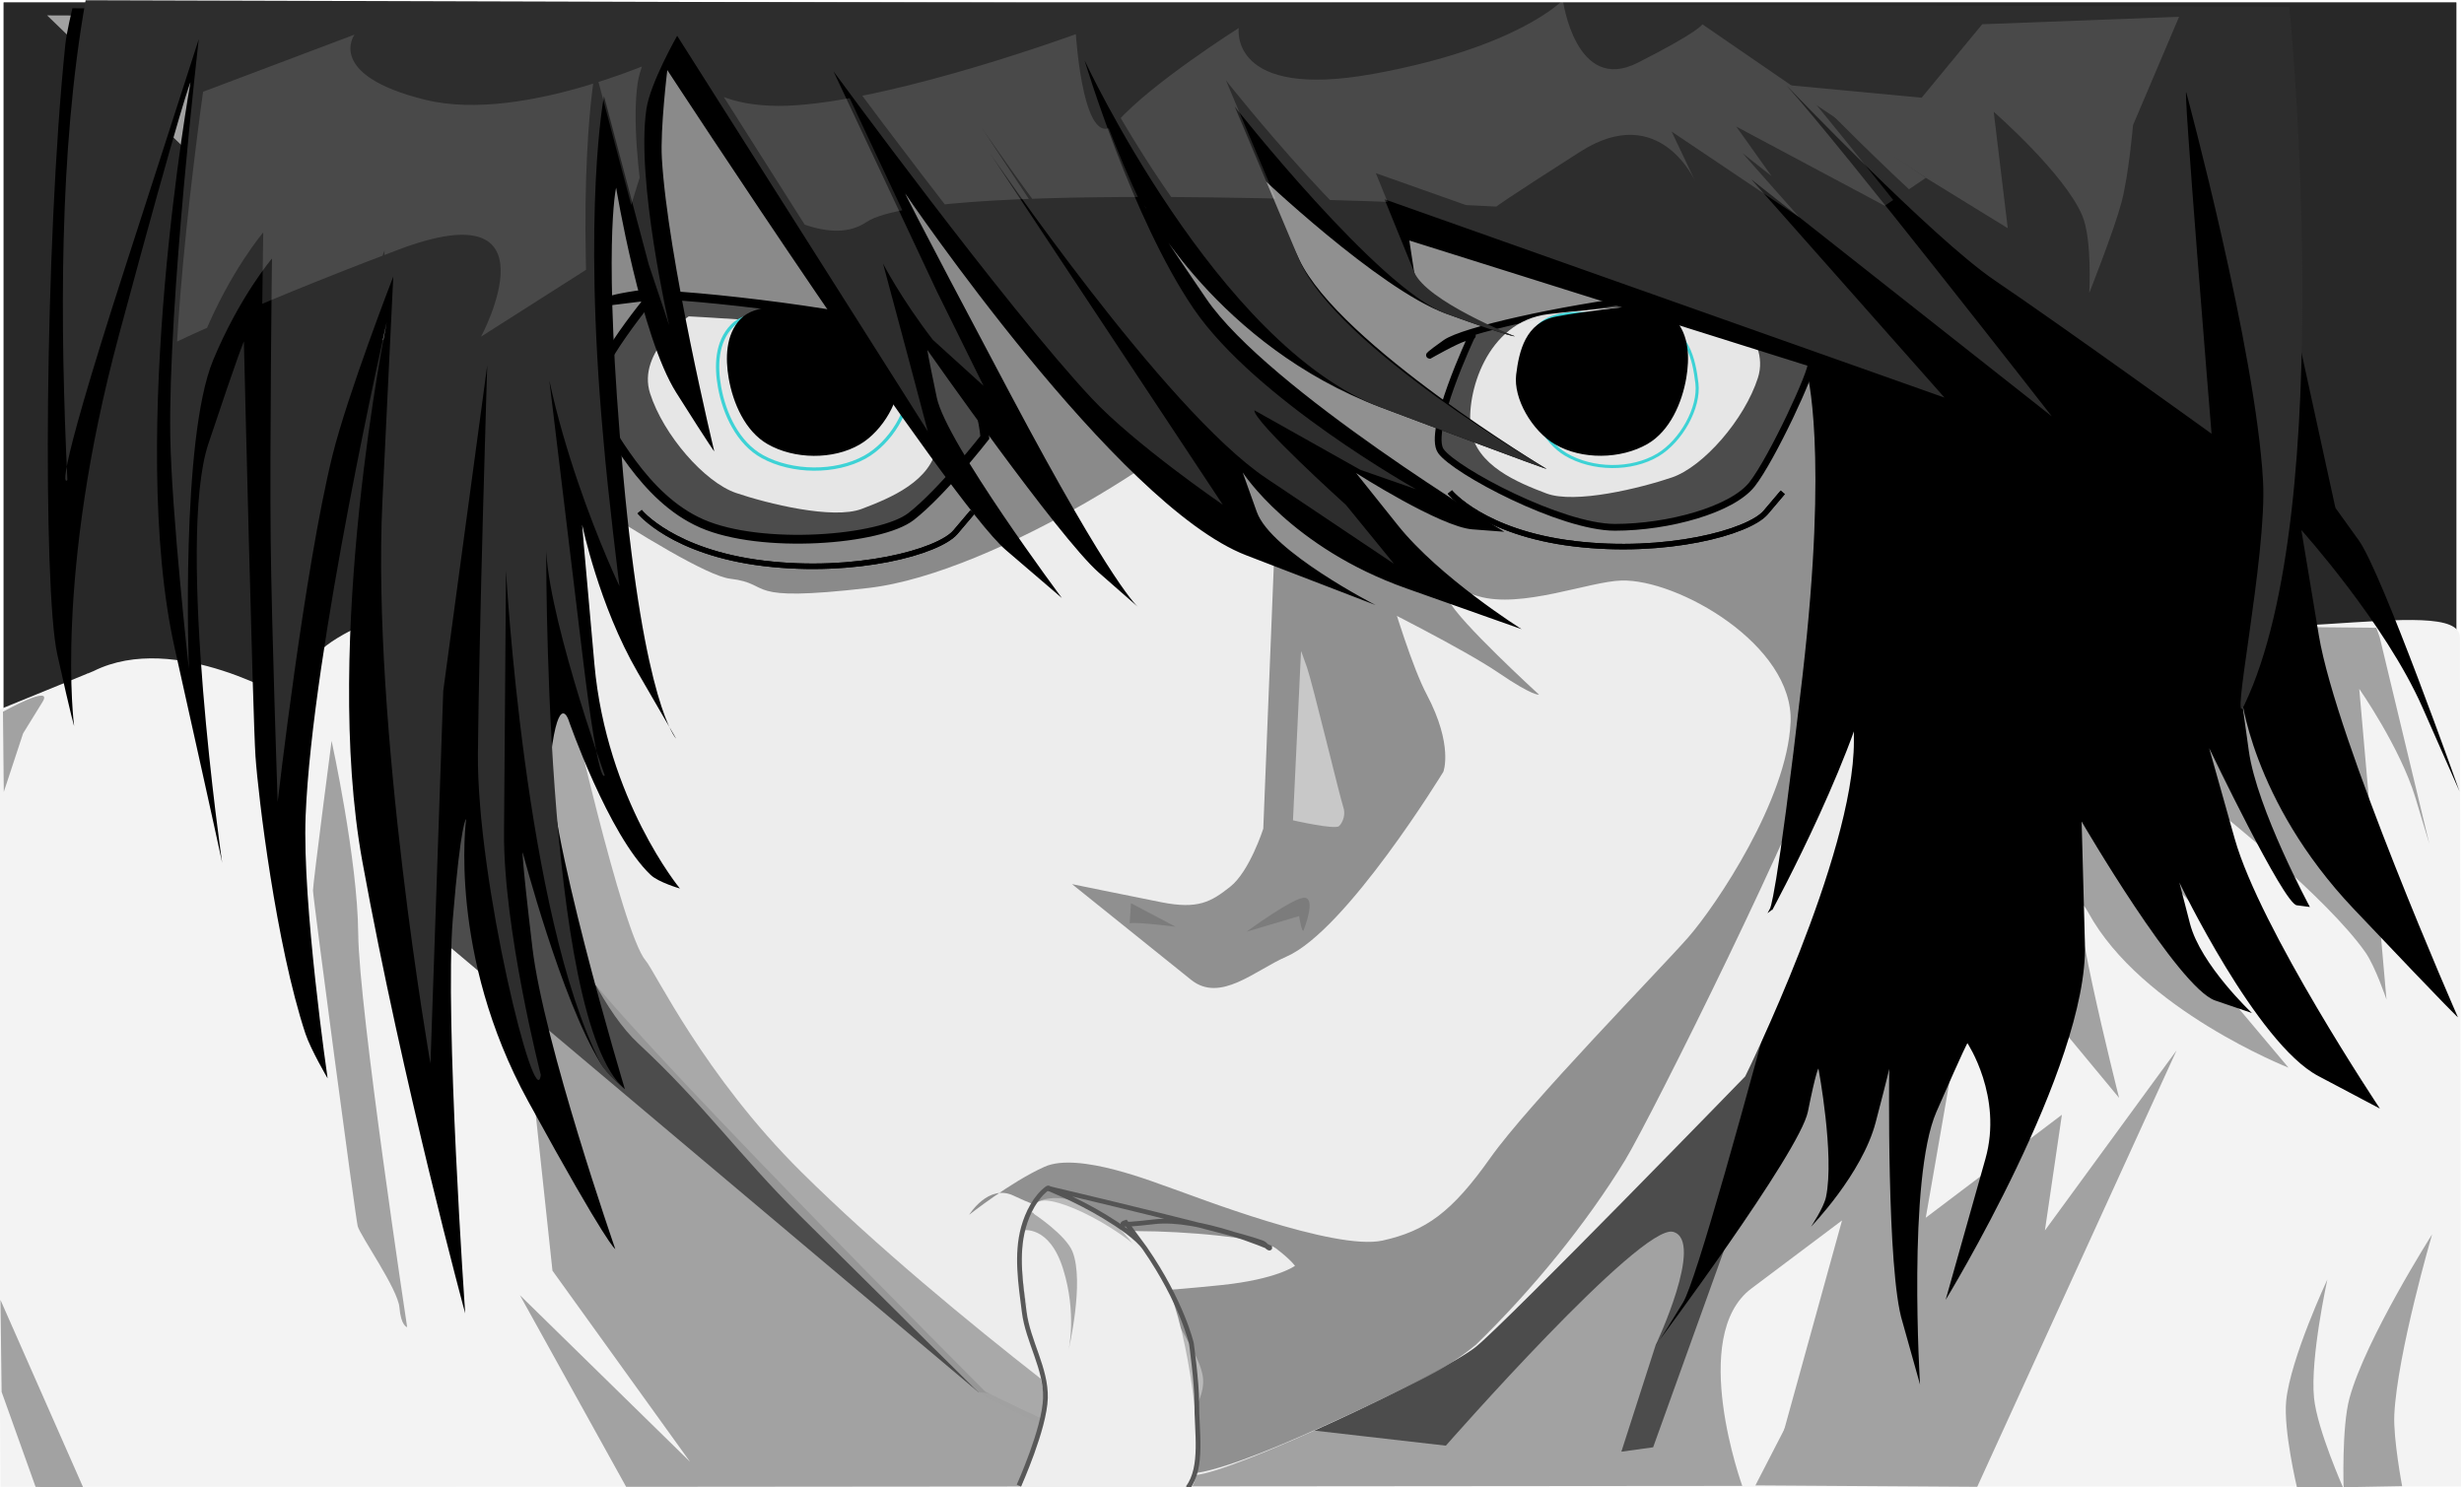 <?xml version="1.0" encoding="UTF-8" standalone="no"?>
<svg
   xmlns:dc="http://purl.org/dc/elements/1.1/"
   xmlns:cc="http://creativecommons.org/ns#"
   xmlns:rdf="http://www.w3.org/1999/02/22-rdf-syntax-ns#"
   xmlns:svg="http://www.w3.org/2000/svg"
   xmlns="http://www.w3.org/2000/svg"
   xmlns:sodipodi="http://sodipodi.sourceforge.net/DTD/sodipodi-0.dtd"
   xmlns:inkscape="http://www.inkscape.org/namespaces/inkscape"
   inkscape:export-ydpi="300"
   inkscape:export-xdpi="300"
   inkscape:export-filename="/home/omkarpathak/Documents/GIT/illustrations/pngs/L.png"
   width="299.192mm"
   height="180.625mm"
   viewBox="0 0 299.192 180.625"
   version="1.1"
   id="svg8"
   inkscape:version="1.0 (6e3e5246a0, 2020-05-07)"
   sodipodi:docname="L.svg">
  <defs
     id="defs2">
    <filter
       height="1.05"
       y="-0.025"
       width="1.076"
       x="-0.038"
       id="filter864"
       style="color-interpolation-filters:sRGB"
       inkscape:collect="always">
      <feGaussianBlur
         id="feGaussianBlur866"
         stdDeviation="0.331"
         inkscape:collect="always" />
    </filter>
    <filter
       height="1.073"
       y="-0.037"
       width="1.112"
       x="-0.056"
       id="filter876"
       style="color-interpolation-filters:sRGB"
       inkscape:collect="always">
      <feGaussianBlur
         id="feGaussianBlur878"
         stdDeviation="0.491"
         inkscape:collect="always" />
    </filter>
    <filter
       height="1.02"
       y="-0.01"
       width="1.031"
       x="-0.016"
       id="filter952"
       style="color-interpolation-filters:sRGB"
       inkscape:collect="always">
      <feGaussianBlur
         id="feGaussianBlur954"
         stdDeviation="0.564"
         inkscape:collect="always" />
    </filter>
    <filter
       height="1.022"
       y="-0.011"
       width="1.027"
       x="-0.013"
       id="filter956"
       style="color-interpolation-filters:sRGB"
       inkscape:collect="always">
      <feGaussianBlur
         id="feGaussianBlur958"
         stdDeviation="0.354"
         inkscape:collect="always" />
    </filter>
    <filter
       height="1.029"
       y="-0.015"
       width="1.02"
       x="-0.01"
       id="filter970"
       style="color-interpolation-filters:sRGB"
       inkscape:collect="always">
      <feGaussianBlur
         id="feGaussianBlur972"
         stdDeviation="0.35"
         inkscape:collect="always" />
    </filter>
    <filter
       height="0.982"
       y="0.021"
       width="0.925"
       x="0.077"
       id="filter992"
       style="color-interpolation-filters:sRGB"
       inkscape:collect="always">
      <feGaussianBlur
         id="feGaussianBlur994"
         stdDeviation="0.18"
         inkscape:collect="always" />
    </filter>
    <filter
       height="1.036"
       y="-0.018"
       width="1.018"
       x="-0.009"
       id="filter1012"
       style="color-interpolation-filters:sRGB"
       inkscape:collect="always">
      <feGaussianBlur
         id="feGaussianBlur1014"
         stdDeviation="0.694"
         inkscape:collect="always" />
    </filter>
    <filter
       height="1.081"
       y="-0.04"
       width="1.055"
       x="-0.027"
       id="filter1436"
       style="color-interpolation-filters:sRGB"
       inkscape:collect="always">
      <feGaussianBlur
         id="feGaussianBlur1438"
         stdDeviation="0.402"
         inkscape:collect="always" />
    </filter>
    <filter
       height="1.081"
       y="-0.04"
       width="1.055"
       x="-0.027"
       id="filter1440"
       style="color-interpolation-filters:sRGB"
       inkscape:collect="always">
      <feGaussianBlur
         id="feGaussianBlur1442"
         stdDeviation="0.402"
         inkscape:collect="always" />
    </filter>
    <filter
       height="1.049"
       y="-0.024"
       width="1.029"
       x="-0.015"
       id="filter1612"
       style="color-interpolation-filters:sRGB"
       inkscape:collect="always">
      <feGaussianBlur
         id="feGaussianBlur1614"
         stdDeviation="0.285"
         inkscape:collect="always" />
    </filter>
    <filter
       height="1.046"
       y="-0.023"
       width="1.029"
       x="-0.014"
       id="filter1616"
       style="color-interpolation-filters:sRGB"
       inkscape:collect="always">
      <feGaussianBlur
         id="feGaussianBlur1618"
         stdDeviation="0.285"
         inkscape:collect="always" />
    </filter>
    <clipPath
       id="clipPath1668"
       clipPathUnits="userSpaceOnUse">
      <path
         id="path1670"
         d="m 3.158,-136.269 21.407,-8.078 c 0,0 -3.606,4.897 8.576,7.911 12.182,3.014 30.401,-5.781 30.401,-5.781 0,0 1.872,7.361 14.703,6.447 12.831,-0.914 33.908,-8.633 33.908,-8.633 0,0 0.944,15.263 5.055,10.615 4.111,-4.648 14.725,-11.36 14.725,-11.36 0,0 -1.275,8.773 16.364,5.566 17.64,-3.207 22.991,-8.966 22.991,-8.966 0,0 1.539,11.447 9.087,7.621 7.548,-3.826 7.856,-4.673 7.856,-4.673 l 27.135,18.646 -4.995,3.392 -18.022,-9.614 8.039,11.286 -15.892,-10.684 2.939,6.193 c 0,0 -4.281,-9.974 -14.028,-3.752 -9.747,6.223 -10.193,6.669 -10.193,6.669 0,0 -68.319,-3.623 -76.512,1.895 -8.193,5.517 -25.22,-12.807 -25.22,-12.807 l -5.017,16.18 -16.534,10.527 c 0,0 9.706,-18.034 -10.071,-10.55 -19.776,7.484 -28.795,12.095 -28.795,12.095 z"
         style="opacity:0.436;fill:#a2a2a2;fill-opacity:1;stroke:none;stroke-width:0.265px;stroke-linecap:butt;stroke-linejoin:miter;stroke-opacity:1" />
    </clipPath>
    <filter
       height="1.716"
       y="-0.358"
       width="1.117"
       x="-0.059"
       id="filter1680"
       style="color-interpolation-filters:sRGB"
       inkscape:collect="always">
      <feGaussianBlur
         id="feGaussianBlur1682"
         stdDeviation="0.989"
         inkscape:collect="always" />
    </filter>
    <filter
       height="1.716"
       y="-0.358"
       width="1.117"
       x="-0.059"
       id="filter1684"
       style="color-interpolation-filters:sRGB"
       inkscape:collect="always">
      <feGaussianBlur
         id="feGaussianBlur1686"
         stdDeviation="0.989"
         inkscape:collect="always" />
    </filter>
    <filter
       height="1.719"
       y="-0.36"
       width="1.118"
       x="-0.059"
       id="filter1788"
       style="color-interpolation-filters:sRGB"
       inkscape:collect="always">
      <feGaussianBlur
         id="feGaussianBlur1790"
         stdDeviation="0.994"
         inkscape:collect="always" />
    </filter>
    <filter
       height="1.719"
       y="-0.36"
       width="1.118"
       x="-0.059"
       id="filter1792"
       style="color-interpolation-filters:sRGB"
       inkscape:collect="always">
      <feGaussianBlur
         id="feGaussianBlur1794"
         stdDeviation="0.994"
         inkscape:collect="always" />
    </filter>
    <filter
       height="1.017"
       y="-0.009"
       width="1.039"
       x="-0.02"
       id="filter1808"
       style="color-interpolation-filters:sRGB"
       inkscape:collect="always">
      <feGaussianBlur
         id="feGaussianBlur1810"
         stdDeviation="0.081"
         inkscape:collect="always" />
    </filter>
    <filter
       height="1.014"
       y="-0.007"
       width="1.087"
       x="-0.043"
       id="filter1812"
       style="color-interpolation-filters:sRGB"
       inkscape:collect="always">
      <feGaussianBlur
         id="feGaussianBlur1814"
         stdDeviation="0.207"
         inkscape:collect="always" />
    </filter>
    <filter
       height="1.015"
       y="-0.007"
       width="1.067"
       x="-0.034"
       id="filter1816"
       style="color-interpolation-filters:sRGB"
       inkscape:collect="always">
      <feGaussianBlur
         id="feGaussianBlur1818"
         stdDeviation="0.093"
         inkscape:collect="always" />
    </filter>
    <filter
       height="1.057"
       y="-0.028"
       width="1.132"
       x="-0.066"
       id="filter1828"
       style="color-interpolation-filters:sRGB"
       inkscape:collect="always">
      <feGaussianBlur
         id="feGaussianBlur1830"
         stdDeviation="0.138"
         inkscape:collect="always" />
    </filter>
    <filter
       height="1.024"
       y="-0.012"
       width="1.024"
       x="-0.012"
       id="filter1834"
       style="color-interpolation-filters:sRGB"
       inkscape:collect="always">
      <feGaussianBlur
         id="feGaussianBlur1836"
         stdDeviation="0.252"
         inkscape:collect="always" />
    </filter>
    <filter
       height="1.018"
       y="-0.009"
       width="1.037"
       x="-0.018"
       id="filter1840"
       style="color-interpolation-filters:sRGB"
       inkscape:collect="always">
      <feGaussianBlur
         id="feGaussianBlur1842"
         stdDeviation="0.147"
         inkscape:collect="always" />
    </filter>
    <filter
       height="1.051"
       y="-0.025"
       width="1.08"
       x="-0.04"
       id="filter1854"
       style="color-interpolation-filters:sRGB"
       inkscape:collect="always">
      <feGaussianBlur
         id="feGaussianBlur1856"
         stdDeviation="0.608"
         inkscape:collect="always" />
    </filter>
    <filter
       height="1.015"
       y="-0.008"
       width="1.053"
       x="-0.027"
       id="filter1886"
       style="color-interpolation-filters:sRGB"
       inkscape:collect="always">
      <feGaussianBlur
         id="feGaussianBlur1888"
         stdDeviation="0.069"
         inkscape:collect="always" />
    </filter>
  </defs>
  <sodipodi:namedview
     fit-margin-bottom="0"
     fit-margin-right="0"
     fit-margin-left="0"
     fit-margin-top="0"
     id="base"
     pagecolor="#ffffff"
     bordercolor="#666666"
     borderopacity="1.0"
     inkscape:pageopacity="0.0"
     inkscape:pageshadow="2"
     inkscape:zoom="0.49497475"
     inkscape:cx="1062.9462"
     inkscape:cy="263.64182"
     inkscape:document-units="mm"
     inkscape:current-layer="layer1"
     inkscape:document-rotation="0"
     showgrid="false"
     inkscape:showpageshadow="false"
     inkscape:window-width="1920"
     inkscape:window-height="1041"
     inkscape:window-x="0"
     inkscape:window-y="0"
     inkscape:window-maximized="1" />
  <g
     transform="translate(0.069,1.506)"
     inkscape:label="Layer 1"
     inkscape:groupmode="layer"
     id="layer1">
    <path
       d="M 0.406,-1.224 H 298.158 c 0.026,0 0.046,0.021 0.046,0.046 V 175.918 c 0,0.026 -0.021,0.046 -0.046,0.046 H 0.406 c -0.026,0 -0.046,-0.021 -0.046,-0.046 V -1.178 c 0,-0.026 0.021,-0.046 0.046,-0.046 z"
       sodipodi:type="rect"
       ry="0.046"
       y="-1.224"
       x="0.359"
       height="177.189"
       width="297.845"
       id="rect1016"
       style="opacity:1;fill:#282828;fill-opacity:1;stroke:none;stroke-width:0.609;stroke-miterlimit:4;stroke-dasharray:none;stroke-opacity:1;paint-order:stroke fill markers" />
    <path
       id="path1802"
       d="M 9.277,84.336 5.086,92.526 6.172,110.652 11.715,92.347 10.518,80.199 Z"
       style="fill:#a2a2a2;fill-opacity:1;stroke:none;stroke-width:0.265px;stroke-linecap:butt;stroke-linejoin:miter;stroke-opacity:1;filter:url(#filter1816)" />
    <path
       sodipodi:nodetypes="cscscccssccc"
       id="path1796"
       d="m 60.29,68.831 c 0,0 -19.739,4.953 -22.426,9.866 l -2.688,4.913 c 0,0 -13.949,-8.581 -23.898,-3.608 L -0.551,84.827 -0.009,179.065 298.762,179.03 298.633,75.93 c -0.007,-5.727 -28.115,2.571 -45.459,-3.629 -17.344,-6.201 -18.03,-6.201 -18.03,-6.201 L 165.195,17.241 Z"
       style="fill:#f3f3f3;fill-opacity:1;stroke:none;stroke-width:0.259px;stroke-linecap:butt;stroke-linejoin:miter;stroke-opacity:1" />
    <path
       sodipodi:nodetypes="cacacacac"
       id="path1838"
       d="m 278.858,179.214 c 0,0 -1.687,-7.064 -1.325,-10.61 0.526,-5.157 5,-14.724 5,-14.724 0,0 -2.109,9.588 -1.621,14.39 0.392,3.851 3.596,11.041 3.596,11.041 0,0 -0.255,-7.473 0.713,-11.027 1.95,-7.162 10.028,-19.883 10.028,-19.883 0,0 -4.225,14.454 -4.588,21.906 -0.142,2.907 0.951,8.681 0.951,8.681"
       style="fill:#a2a2a2;fill-opacity:1;stroke:none;stroke-width:0.265px;stroke-linecap:butt;stroke-linejoin:miter;stroke-opacity:1;filter:url(#filter1840)" />
    <path
       sodipodi:nodetypes="ccccccsccccccccscccccscccccc"
       id="path980"
       d="m 55.886,48.918 11.128,103.896 16.703,23.207 -20.658,-20.232 12.902,23.277 135.525,-0.115 c 0,0 -6.589,-18.192 1.109,-23.972 7.697,-5.78 11.005,-8.266 11.005,-8.266 l -7.264,26.284 7.775,-0.233 9.585,-25.969 4.69,-26.901 -5.48,8.813 4.485,-20.847 19.851,23.97 c 0,0 -7.379,-29.184 -3.737,-22.507 6.426,11.784 24.308,18.837 24.308,18.837 l -25.121,-29.89 3.665,-0.125 17.74,18.47 -18.943,-45.611 c 0,0 21.279,20.123 22.911,25.157 1.632,5.034 1.632,5.267 1.632,5.267 L 267.568,67.919 276.878,48.316 270.659,1.366 5.651,0.363 Z"
       style="fill:#a2a2a2;fill-opacity:1;stroke:none;stroke-width:0.327px;stroke-linecap:butt;stroke-linejoin:miter;stroke-opacity:1;filter:url(#filter992)" />
    <path
       inkscape:original-d="m 68.750126,81.868295 -22.864145,24.327905 72.839769,61.36613 56.76863,6.50259 c 0,0 23.68797,-27.00375 27.5884,-25.96769 3.90043,1.03606 -2.12464,13.78882 -2.12464,13.78882 l -4.15319,12.91102 3.85786,-0.53454 30.00254,-83.42068 z"
       sodipodi:nodetypes="ccccsccccc"
       id="path990"
       d="m 68.75,81.868 -22.864,24.328 72.84,61.366 56.769,6.503 c 0,0 23.688,-27.004 27.588,-25.968 3.9,1.036 -2.125,13.789 -2.125,13.789 l -4.153,12.911 3.858,-0.535 30.003,-83.421 z"
       style="fill:#4c4c4c;fill-opacity:1;stroke:none;stroke-width:0.265px;stroke-linecap:butt;stroke-linejoin:miter;stroke-opacity:1;filter:url(#filter1012)" />
    <path
       sodipodi:nodetypes="ccccccc"
       id="path1832"
       d="m 227.324,151.258 22.972,-17.378 -2.062,14.05 15.987,-21.869 -24.205,53.004 -26.935,-0.174 z"
       style="fill:#a2a2a2;fill-opacity:1;stroke:none;stroke-width:0.265px;stroke-linecap:butt;stroke-linejoin:miter;stroke-opacity:1;filter:url(#filter1834)" />
    <path
       sodipodi:nodetypes="caccsccccc"
       id="path1844"
       d="m 269.523,97.218 c 0,0 12.937,10.26 17.621,16.922 1.207,1.716 2.566,5.747 2.566,5.747 l -3.306,-37.733 c 0,0 4.977,7.129 6.816,13.215 l 1.689,5.59 -6.018,-25.06 -0.419,-1.162 -24.884,-0.242 z"
       style="fill:#a2a2a2;fill-opacity:1;stroke:none;stroke-width:0.265px;stroke-linecap:butt;stroke-linejoin:miter;stroke-opacity:1" />
    <path
       inkscape:original-d="m 219.47486,43.594843 c 0,0 3.83236,26.730099 -0.55326,45.499751 -4.38563,18.769606 -4.992,17.855506 -4.992,17.855506 0,0 12.16436,-26.259781 13.2753,-31.681819 l 1.11092,-5.42204 c 0,0 -20.85907,81.625869 -24.02105,86.832839 -3.16198,5.20697 -3.33663,5.20697 -3.33663,5.20697 0,0 17.50549,-23.44201 18.49713,-28.38894 0.99164,-4.94692 1.2789,-5.2342 1.2789,-5.2342 0,0 1.97662,10.49219 0.92333,15.59045 -0.2729,1.32091 -1.82036,3.61383 -1.82036,3.61383 0,0 6.20122,-6.38746 7.84679,-12.66853 1.64557,-6.28108 1.64557,-6.51153 1.64557,-6.51153 0,0 -0.33205,24.61308 1.6088,30.74841 l 2.13175,7.60468 c 0,0 -1.554,-24.99231 1.98755,-33.11165 3.54155,-8.11934 3.76641,-8.3442 3.76641,-8.3442 0,0 4.32093,6.47811 2.18805,14.04005 l -4.83241,17.13297 c 0,0 17.31554,-28.34501 16.91346,-43.21618 l -0.40209,-14.871168 c 0,0 11.75803,20.211498 16.21999,21.733598 l 4.46196,1.52212 c 0,0 -6.2353,-5.86075 -7.52596,-10.86223 l -1.29068,-5.00149 c 0,0 9.37541,19.54668 16.8632,23.50517 l 7.48781,3.95851 c 0,0 -14.54926,-21.82632 -17.63655,-32.79724 L 268.1835,89.357616 c 0,0 9.0265,18.867474 10.62661,19.076904 l 1.60012,0.20944 c 0,0 -6.43222,-11.898599 -7.41549,-18.958361 l -0.9833,-7.059789 c 0,0 1.22373,13.064847 13.71149,26.24171 12.48773,13.17689 12.66327,13.17689 12.66327,13.17689 0,0 -14.76998,-33.627349 -16.89209,-46.404004 l -2.12213,-12.776654 c 0,0 10.20056,11.3333 14.70471,21.538883 l 4.5041,10.205578 c 0,0 -9.40416,-26.558447 -12.23906,-30.500111 l -2.8349,-3.941664 -6.62907,-11.850381 -3.78856,-37.65336 z"
       style="opacity:1;fill:#000000;fill-opacity:1;stroke:none;stroke-width:0.327px;stroke-linecap:butt;stroke-linejoin:miter;stroke-opacity:1"
       d="m 219.475,43.595 c 0,0 3.832,26.73 -0.553,45.5 -4.386,18.77 -4.992,17.856 -4.992,17.856 0,0 12.164,-26.26 13.275,-31.682 l 1.111,-5.422 c 0,0 -20.859,81.626 -24.021,86.833 -3.162,5.207 -3.337,5.207 -3.337,5.207 0,0 17.505,-23.442 18.497,-28.389 0.992,-4.947 1.279,-5.234 1.279,-5.234 0,0 1.977,10.492 0.923,15.59 -0.273,1.321 -1.82,3.614 -1.82,3.614 0,0 6.201,-6.387 7.847,-12.669 1.646,-6.281 1.646,-6.512 1.646,-6.512 0,0 -0.332,24.613 1.609,30.748 l 2.132,7.605 c 0,0 -1.554,-24.992 1.988,-33.112 3.542,-8.119 3.766,-8.344 3.766,-8.344 0,0 4.321,6.478 2.188,14.04 l -4.832,17.133 c 0,0 17.316,-28.345 16.913,-43.216 l -0.402,-14.871 c 0,0 11.758,20.211 16.22,21.734 l 4.462,1.522 c 0,0 -6.235,-5.861 -7.526,-10.862 l -1.291,-5.001 c 0,0 9.375,19.547 16.863,23.505 l 7.488,3.959 c 0,0 -14.549,-21.826 -17.637,-32.797 L 268.183,89.358 c 0,0 9.027,18.867 10.627,19.077 l 1.6,0.209 c 0,0 -6.432,-11.899 -7.415,-18.958 l -0.983,-7.06 c 0,0 1.224,13.065 13.711,26.242 12.488,13.177 12.663,13.177 12.663,13.177 0,0 -14.77,-33.627 -16.892,-46.404 l -2.122,-12.777 c 0,0 10.201,11.333 14.705,21.539 l 4.504,10.206 c 0,0 -9.404,-26.558 -12.239,-30.5 l -2.835,-3.942 -6.629,-11.85 -3.789,-37.653 z"
       id="path851"
       sodipodi:nodetypes="cscscscscacscccscscscscscscscscscscscscscccc" />
    <path
       inkscape:original-d="m 55.886169,48.918186 c 0,0 9.437028,58.624584 13.860572,65.883524 4.42354,7.25893 49.819219,52.69244 49.819219,52.69244 0,0 20.82989,10.43971 25.46721,10.14697 4.63733,-0.29274 30.23925,-12.40591 34.14556,-15.60707 3.90631,-3.20115 32.66251,-32.81491 32.66251,-32.81491 0,0 13.19754,-26.77046 13.19754,-40.668683 0,-13.898279 -0.31689,-54.202635 -0.31689,-54.202635 L 131.6248,5.8180924 56.491234,4.719538 Z"
       style="opacity:1;fill:#ededed;fill-opacity:1;stroke:none;stroke-width:0.327px;stroke-linecap:butt;stroke-linejoin:miter;stroke-opacity:1"
       d="m 55.886,48.918 c 0,0 9.437,58.625 13.861,65.884 4.424,7.259 49.819,52.692 49.819,52.692 0,0 20.83,10.44 25.467,10.147 4.637,-0.293 30.239,-12.406 34.146,-15.607 3.906,-3.201 32.663,-32.815 32.663,-32.815 0,0 13.198,-26.77 13.198,-40.669 0,-13.898 -0.317,-54.203 -0.317,-54.203 L 131.625,5.818 56.491,4.72 Z"
       id="path847"
       sodipodi:nodetypes="cscsscscccc" />
    <path
       inkscape:original-d="m 83.549177,91.235343 c 0,0 5.412548,24.224467 7.733164,26.898877 0.912232,1.05131 5.745431,11.30523 15.279049,20.74939 14.71889,14.58078 36.3476,29.96421 36.3476,29.96421 0,0 -5.14055,-1.62172 -10.26246,-3.98244 -3.13539,-1.44513 -6.3259,-3.00778 -8.68855,-4.34039 0,0 -11.2916,-11.15432 -17.5353,-17.36294 -6.08195,-6.04779 -9.380909,-10.87074 -15.869053,-16.89665 -6.238799,-5.79433 -11.634846,-23.95076 -11.634846,-26.693561 0,-2.742808 4.630396,-8.336496 4.630396,-8.336496 z"
       transform="matrix(1.237,0,0,1.237,-34.579,-30.967)"
       style="fill:#a1a1a1;fill-opacity:0.89;stroke:none;stroke-width:0.265px;stroke-linecap:butt;stroke-linejoin:miter;stroke-opacity:1;filter:url(#filter956)"
       d="m 83.549,91.235 c 0,0 5.413,24.224 7.733,26.899 0.912,1.051 5.745,11.305 15.279,20.749 14.719,14.581 36.348,29.964 36.348,29.964 0,0 -5.141,-1.622 -10.262,-3.982 -3.135,-1.445 -6.326,-3.008 -8.689,-4.34 0,0 -11.292,-11.154 -17.535,-17.363 -6.082,-6.048 -9.381,-10.871 -15.869,-16.897 -6.239,-5.794 -11.635,-23.951 -11.635,-26.694 0,-2.743 4.63,-8.336 4.63,-8.336 z"
       id="path877"
       sodipodi:nodetypes="csscsssssc" />
    <path
       inkscape:original-d="m 162.52806,83.666112 c 0,0 8.6427,4.31519 12.05017,6.639113 3.40748,2.323922 3.9637,2.138463 3.9637,2.138463 0,0 -7.98223,-7.301272 -8.86116,-9.265399 -0.87892,-1.964126 -1.30356,-1.62342 2.92218,-0.390787 4.22574,1.232633 10.83412,-1.446799 14.01211,-1.545664 5.52678,-0.171935 16.94177,6.323258 16.62074,13.908721 -0.32103,7.585451 -7.29035,17.978871 -10.05903,21.137111 -2.76868,3.15823 -15.64874,16.31075 -19.42047,21.646 -3.77173,5.33524 -6.32698,7.1638 -10.56141,8.10533 -4.72272,1.05011 -18.68736,-4.43392 -20.51653,-5.05526 -1.82917,-0.62134 -9.32644,-3.68636 -12.66843,-2.1901 -3.34198,1.49627 -7.40285,4.71768 -7.40285,4.71768 0,0 1.87893,-3.06726 4.35443,-1.87821 2.4755,1.18906 8.4583,3.48591 12.41934,3.48591 3.96103,0 11.86495,0.57914 13.333,1.68941 1.46806,1.11027 1.87304,1.71513 1.87304,1.71513 0,0 -1.75534,1.32292 -7.236,1.88989 -5.48065,0.56696 -9.41549,0.76675 -9.41549,0.76675 l 2.74348,16.53172 c 0,0 1.29262,1.19782 3.21124,1.23211 2.5568,0.0457 8.48487,-2.48015 11.09206,-3.61478 2.60237,-1.13254 6.75153,-2.99659 12.0462,-5.66233 1.9844,-0.99909 3.50488,-1.9146 5.32077,-3.3992 5.57077,-5.40657 10.86291,-11.92224 14.66051,-18.14472 2.62933,-4.36689 17.37876,-34.00029 20.1729,-42.843964 2.86189,-9.058129 2.05287,-42.039465 2.05287,-42.039465 L 133.95989,30.171278 150.3337,77.797585 Z"
       transform="matrix(1.237,0,0,1.237,-34.05,-31.496)"
       sodipodi:nodetypes="cscssssssssscssscsccsssccscccc"
       id="path848"
       d="m 162.528,83.666 c 0,0 8.643,4.315 12.05,6.639 3.407,2.324 3.964,2.138 3.964,2.138 0,0 -7.982,-7.301 -8.861,-9.265 -0.879,-1.964 -1.304,-1.623 2.922,-0.391 4.226,1.233 10.834,-1.447 14.012,-1.546 5.527,-0.172 16.942,6.323 16.621,13.909 -0.321,7.585 -7.29,17.979 -10.059,21.137 -2.769,3.158 -15.649,16.311 -19.42,21.646 -3.772,5.335 -6.327,7.164 -10.561,8.105 -4.723,1.05 -18.687,-4.434 -20.517,-5.055 -1.829,-0.621 -9.326,-3.686 -12.668,-2.19 -3.342,1.496 -7.403,4.718 -7.403,4.718 0,0 1.879,-3.067 4.354,-1.878 2.475,1.189 8.458,3.486 12.419,3.486 3.961,0 11.865,0.579 13.333,1.689 1.468,1.11 1.873,1.715 1.873,1.715 0,0 -1.755,1.323 -7.236,1.89 -5.481,0.567 -9.415,0.767 -9.415,0.767 l 2.743,16.532 c 0,0 1.293,1.198 3.211,1.232 2.557,0.046 8.485,-2.48 11.092,-3.615 2.602,-1.133 6.752,-2.997 12.046,-5.662 1.984,-0.999 3.505,-1.915 5.321,-3.399 5.571,-5.407 10.863,-11.922 14.661,-18.145 2.629,-4.367 17.379,-34 20.173,-42.844 2.862,-9.058 2.053,-42.039 2.053,-42.039 L 133.96,30.171 150.334,77.798 Z"
       style="fill:#858585;fill-opacity:0.89;stroke:none;stroke-width:0.265px;stroke-linecap:butt;stroke-linejoin:miter;stroke-opacity:1;filter:url(#filter952)" />
    <path
       inkscape:original-d="m 175.98154,58.248162 c 0,0 3.99316,4.941141 15.07901,6.277472 11.08585,1.336331 21.21638,-1.367298 23.27824,-3.801681 2.06186,-2.434387 2.06186,-2.434387 2.06186,-2.434387"
       style="fill:none;stroke:#000000;stroke-width:0.665;stroke-linecap:butt;stroke-linejoin:miter;stroke-miterlimit:4;stroke-dasharray:none;stroke-opacity:1;filter:url(#filter1680)"
       d="m 175.982,58.248 c 0,0 3.993,4.941 15.079,6.277 11.086,1.336 21.216,-1.367 23.278,-3.802 2.062,-2.434 2.062,-2.434 2.062,-2.434"
       id="path988" />
    <path
       inkscape:original-d="m 178.62435,39.329511 c 0,0 -5.43152,11.543891 -3.73628,13.946221 1.69526,2.402329 14.60655,9.25754 21.13015,9.25754 6.52362,0 14.23771,-2.140465 16.65813,-5.22409 2.42044,-3.083625 7.47182,-13.942683 7.17412,-14.763521 -0.29771,-0.820837 -10.30844,-9.052181 -20.425,-7.7884 -10.11655,1.263783 -21.82404,3.86866 -23.95533,5.376418 -2.13132,1.507759 -1.97162,1.519244 -1.97162,1.519244 0,0 3.18324,-1.812953 4.26082,-2.1198 1.07759,-0.306845 1.03572,-0.306845 0.86501,-0.203612 z"
       style="fill:#4c4c4c;fill-opacity:1;stroke:#000000;stroke-width:0.822;stroke-linecap:butt;stroke-linejoin:miter;stroke-miterlimit:4;stroke-dasharray:none;stroke-opacity:1;filter:url(#filter1612)"
       d="m 178.624,39.33 c 0,0 -5.432,11.544 -3.736,13.946 1.695,2.402 14.607,9.258 21.13,9.258 6.524,0 14.238,-2.14 16.658,-5.224 2.42,-3.084 7.472,-13.943 7.174,-14.764 -0.298,-0.821 -10.308,-9.052 -20.425,-7.788 -10.117,1.264 -21.824,3.869 -23.955,5.376 -2.131,1.508 -1.972,1.519 -1.972,1.519 0,0 3.183,-1.813 4.261,-2.12 1.078,-0.307 1.036,-0.307 0.865,-0.204 z"
       id="path913" />
    <path
       inkscape:original-d="m 153.14497,63.861735 -1.67013,41.741285 c 0,0 -1.33581,4.1821 -3.23343,5.68843 -1.89762,1.50633 -3.17268,2.24734 -6.7718,1.53296 -3.59912,-0.71438 -8.7683,-1.77685 -8.7683,-1.77685 l 11.68645,9.39197 c 2.86944,2.30606 6.27433,-0.93749 9.34956,-2.27012 5.90034,-2.55685 15.41471,-18.15402 15.41471,-18.15402 0,0 1.00891,-2.594247 -1.64255,-7.605627 -2.65146,-5.011381 -6.89237,-21.704594 -6.89237,-21.704594 -0.002,-2.364122 -6.76342,-6.812036 -7.47214,-6.843434 z"
       transform="matrix(1.237,0,0,1.237,-34.05,-31.496)"
       style="fill:#909090;fill-opacity:1;stroke:none;stroke-width:0.265px;stroke-linecap:butt;stroke-linejoin:miter;stroke-opacity:1;filter:url(#filter1854)"
       d="m 153.145,63.862 -1.67,41.741 c 0,0 -1.336,4.182 -3.233,5.688 -1.898,1.506 -3.173,2.247 -6.772,1.533 -3.599,-0.714 -8.768,-1.777 -8.768,-1.777 l 11.686,9.392 c 2.869,2.306 6.274,-0.937 9.35,-2.27 5.9,-2.557 15.415,-18.154 15.415,-18.154 0,0 1.009,-2.594 -1.643,-7.606 -2.651,-5.011 -6.892,-21.705 -6.892,-21.705 -0.002,-2.364 -6.763,-6.812 -7.472,-6.843 z"
       id="path901"
       sodipodi:nodetypes="ccsscsscssc" />
    <path
       inkscape:original-d="m 72.719895,65.020734 c 0,0 22.03918,15.519492 26.42428,16.040849 4.385095,0.521356 0.888545,2.369618 13.572215,0.910336 12.68366,-1.459283 33.16042,-15.089103 33.68964,-17.654342 0.52922,-2.565238 -43.43156,-39.229357 -43.43156,-39.229357 l -38.939695,2.872877 z"
       transform="matrix(1.237,0,0,1.237,-34.05,-31.496)"
       id="path968"
       d="m 72.72,65.021 c 0,0 22.039,15.519 26.424,16.041 4.385,0.521 0.889,2.37 13.572,0.91 12.684,-1.459 33.16,-15.089 33.69,-17.654 0.529,-2.565 -43.432,-39.229 -43.432,-39.229 l -38.94,2.873 z"
       style="fill:#878787;fill-opacity:0.961;stroke:none;stroke-width:0.265px;stroke-linecap:butt;stroke-linejoin:miter;stroke-opacity:1;filter:url(#filter970)" />
    <path
       inkscape:original-d="m 77.597883,60.635951 c 0,0 3.993163,4.941141 15.079016,6.277472 11.085851,1.336331 21.216381,-1.367298 23.278241,-3.801681 2.06186,-2.434387 2.06186,-2.434387 2.06186,-2.434387"
       id="path982"
       d="m 77.598,60.636 c 0,0 3.993,4.941 15.079,6.277 11.086,1.336 21.216,-1.367 23.278,-3.802 2.062,-2.434 2.062,-2.434 2.062,-2.434"
       style="fill:none;stroke:#000000;stroke-width:0.665;stroke-linecap:butt;stroke-linejoin:miter;stroke-miterlimit:4;stroke-dasharray:none;stroke-opacity:1;filter:url(#filter1684)" />
    <path
       inkscape:original-d="m 79.090619,34.409808 c 0,0 -9.181205,10.925918 -7.014072,13.546394 2.167134,2.620474 5.857005,10.953669 13.070874,14.117869 7.213877,3.164202 21.673629,2.057718 25.413679,-0.851641 3.74003,-2.909355 8.95253,-9.598743 8.95253,-9.598743 0,0 -0.57477,-10.296227 -8.71041,-12.836098 -8.13564,-2.539872 -30.453452,-4.931068 -33.562026,-4.455462 -3.108573,0.475607 -3.249909,0.710515 -3.249909,0.710515 z"
       style="fill:#4c4c4c;fill-opacity:1;stroke:#000000;stroke-width:1.07;stroke-linecap:butt;stroke-linejoin:miter;stroke-miterlimit:4;stroke-dasharray:none;stroke-opacity:1;filter:url(#filter1616)"
       d="m 79.091,34.41 c 0,0 -9.181,10.926 -7.014,13.546 2.167,2.62 5.857,10.954 13.071,14.118 7.214,3.164 21.674,2.058 25.414,-0.852 3.74,-2.909 8.953,-9.599 8.953,-9.599 0,0 -0.575,-10.296 -8.71,-12.836 -8.136,-2.54 -30.453,-4.931 -33.562,-4.455 -3.109,0.476 -3.25,0.711 -3.25,0.711 z"
       id="path909" />
    <path
       inkscape:original-d="m 83.558598,36.91456 c 0,0 -6.313836,4.286873 -4.695337,9.346782 1.618499,5.059908 6.63293,10.806529 10.43981,12.100082 3.806894,1.293551 11.763589,3.260333 15.252869,1.940237 3.48929,-1.320095 8.51386,-3.382968 9.15616,-7.740734 0.64231,-4.357765 -1.90593,-13.104612 -9.33985,-14.022245 C 96.938327,37.621046 83.558598,36.91456 83.558598,36.91456 Z"
       style="fill:#f9f9f9;fill-opacity:0.89;stroke:none;stroke-width:0.327px;stroke-linecap:butt;stroke-linejoin:miter;stroke-opacity:1;filter:url(#filter1436)"
       d="m 83.559,36.915 c 0,0 -6.314,4.287 -4.695,9.347 1.618,5.06 6.633,10.807 10.44,12.1 3.807,1.294 11.764,3.26 15.253,1.94 3.489,-1.32 8.514,-3.383 9.156,-7.741 0.642,-4.358 -1.906,-13.105 -9.34,-14.022 C 96.938,37.621 83.559,36.915 83.559,36.915 Z"
       id="path911" />
    <path
       inkscape:original-d="m 95.302526,36.501527 c 0,0 -4.4876,-0.449294 -6.454386,1.533811 -1.96681,1.983112 -1.993113,4.979331 -1.543755,7.485959 0.575808,3.211991 2.233539,6.806402 5.20959,8.433154 3.592143,1.963512 8.856195,2.037866 12.437565,0.05673 3.08942,-1.708998 5.63553,-5.841716 5.2383,-8.881736 -0.39726,-3.040023 -1.25806,-6.637062 -5.32699,-7.369384 -4.06891,-0.732319 -9.560324,-1.258537 -9.560324,-1.258534 z"
       sodipodi:nodetypes="csaaasscc"
       id="path921"
       d="m 95.303,36.502 c 0,0 -4.488,-0.449 -6.454,1.534 -1.967,1.983 -1.993,4.979 -1.544,7.486 0.576,3.212 2.234,6.806 5.21,8.433 3.592,1.964 8.856,2.038 12.438,0.057 3.089,-1.709 5.636,-5.842 5.238,-8.882 -0.397,-3.04 -1.258,-6.637 -5.327,-7.369 -4.069,-0.732 -9.56,-1.259 -9.56,-1.259 z"
       style="fill:none;stroke:#3dd2d5;stroke-width:0.398px;stroke-linecap:butt;stroke-linejoin:miter;stroke-opacity:1" />
    <path
       inkscape:original-d="m 95.681022,35.94675 c 0,0 -3.979976,-0.420088 -5.72429,1.434106 -1.74433,1.854198 -1.767659,4.655648 -1.36913,6.999334 0.510674,3.003195 1.980889,6.363952 4.620301,7.884956 3.185809,1.835874 7.854417,1.905396 11.030677,0.05305 2.73995,-1.597905 4.99806,-5.461976 4.64576,-8.304379 -0.35232,-2.842408 -1.11575,-6.205621 -4.72442,-6.890338 -3.60866,-0.684715 -8.478898,-1.176725 -8.478898,-1.176725 z"
       style="fill:#000000;stroke:#000000;stroke-width:0.362px;stroke-linecap:butt;stroke-linejoin:miter;stroke-opacity:1"
       d="m 95.681,35.947 c 0,0 -3.98,-0.42 -5.724,1.434 -1.744,1.854 -1.768,4.656 -1.369,6.999 0.511,3.003 1.981,6.364 4.62,7.885 3.186,1.836 7.854,1.905 11.031,0.053 2.74,-1.598 4.998,-5.462 4.646,-8.304 -0.352,-2.842 -1.116,-6.206 -4.724,-6.89 -3.609,-0.685 -8.479,-1.177 -8.479,-1.177 z"
       id="path917"
       sodipodi:nodetypes="csaaasscc" />
    <path
       inkscape:original-d="m 208.6934,35.030303 c 0,0 6.31383,4.286873 4.69534,9.346782 -1.6185,5.059908 -6.63294,10.806529 -10.43982,12.100083 -3.80689,1.293551 -11.76357,3.260332 -15.25286,1.940237 -3.48928,-1.320096 -8.51385,-3.382969 -9.15616,-7.740735 -0.6423,-4.357765 1.90593,-13.104611 9.33986,-14.022245 7.43391,-0.917635 20.81364,-1.624122 20.81364,-1.624122 z"
       id="path915"
       d="m 208.693,35.03 c 0,0 6.314,4.287 4.695,9.347 -1.619,5.06 -6.633,10.807 -10.44,12.1 -3.807,1.294 -11.764,3.26 -15.253,1.94 -3.489,-1.32 -8.514,-3.383 -9.156,-7.741 -0.642,-4.358 1.906,-13.105 9.34,-14.022 7.434,-0.918 20.814,-1.624 20.814,-1.624 z"
       style="fill:#f9f9f9;fill-opacity:0.89;stroke:none;stroke-width:0.327px;stroke-linecap:butt;stroke-linejoin:miter;stroke-opacity:1;filter:url(#filter1440)" />
    <path
       inkscape:original-d="m 157.05095,71.162851 -1.36881,28.799922 c 0,0 7.16496,1.646657 7.84424,0.979467 0.67927,-0.66717 1.16061,-2.024971 0.6987,-3.292615 -0.4619,-1.267644 -5.22608,-21.027862 -6.15507,-23.701508 -0.92901,-2.67365 -1.01906,-2.785266 -1.01906,-2.785266 z"
       style="fill:#e7e7e7;fill-opacity:0.635;stroke:none;stroke-width:0.166px;stroke-linecap:butt;stroke-linejoin:miter;stroke-opacity:1;filter:url(#filter1886)"
       d="m 157.908,77.567 -0.977,20.552 c 0,0 5.113,1.175 5.598,0.699 0.485,-0.476 0.828,-1.445 0.499,-2.35 -0.33,-0.905 -3.729,-15.006 -4.392,-16.914 -0.663,-1.908 -0.727,-1.988 -0.727,-1.988 z"
       id="path903" />
    <path
       inkscape:original-d="m 151.30061,111.64549 c 0,0 5.84898,-4.31046 7.09644,-4.11825 1.24746,0.19221 0.0371,3.37372 -0.16456,3.92166 -0.20164,0.54794 -0.55749,-1.69678 -0.55749,-1.69678 z"
       style="fill:#7c7c7c;fill-opacity:1;stroke:none;stroke-width:0.327px;stroke-linecap:butt;stroke-linejoin:miter;stroke-opacity:1"
       d="m 151.301,111.645 c 0,0 5.849,-4.31 7.096,-4.118 1.247,0.192 0.037,3.374 -0.165,3.922 -0.202,0.548 -0.557,-1.697 -0.557,-1.697 z"
       id="path905" />
    <path
       inkscape:original-d="m 142.6733,111.04114 -5.41308,-2.85371 -0.15722,2.47103 c 0,0 -0.11527,-0.31324 5.5703,0.38268 z"
       style="fill:#7c7c7c;fill-opacity:1;stroke:none;stroke-width:0.277px;stroke-linecap:butt;stroke-linejoin:miter;stroke-opacity:1"
       d="m 142.673,111.041 -5.413,-2.854 -0.157,2.471 c 0,0 -0.115,-0.313 5.57,0.383 z"
       id="path907" />
    <path
       inkscape:original-d="m 192.56077,36.601382 c 0,0 -4.04452,-0.439641 -5.8171,1.500861 -1.77261,1.940509 -1.79632,4.87236 -1.39134,7.32514 0.51896,3.142988 2.01301,6.660181 4.69522,8.251986 3.23747,1.921331 7.98177,1.994087 11.20952,0.05551 2.78439,-1.672284 5.07909,-5.716219 4.72108,-8.690932 -0.35803,-2.974715 -1.13384,-6.494478 -4.80101,-7.211067 -3.66716,-0.716589 -8.61637,-1.231501 -8.61637,-1.2315 z"
       style="fill:none;stroke:#3dd2d5;stroke-width:0.374px;stroke-linecap:butt;stroke-linejoin:miter;stroke-opacity:1"
       d="m 192.561,36.601 c 0,0 -4.045,-0.44 -5.817,1.501 -1.773,1.941 -1.796,4.872 -1.391,7.325 0.519,3.143 2.013,6.66 4.695,8.252 3.237,1.921 7.982,1.994 11.21,0.056 2.784,-1.672 5.079,-5.716 4.721,-8.691 -0.358,-2.975 -1.134,-6.494 -4.801,-7.211 -3.667,-0.717 -8.616,-1.232 -8.616,-1.232 z"
       id="path923"
       sodipodi:nodetypes="csaaasscc" />
    <path
       inkscape:original-d="m 197.41583,35.938162 c 0,0 3.97997,-0.420088 5.72428,1.434106 1.74433,1.854198 1.76766,4.655648 1.36914,6.999334 -0.51068,3.003195 -1.98089,6.363952 -4.62031,7.884956 -3.1858,1.835874 -7.8544,1.905396 -11.03066,0.05304 -2.73995,-1.597905 -4.99806,-5.461976 -4.64576,-8.304379 0.35231,-2.842408 1.11575,-6.205621 4.72441,-6.890338 3.60866,-0.684715 8.4789,-1.176725 8.4789,-1.176725 z"
       sodipodi:nodetypes="csaaasscc"
       id="path919"
       d="m 197.416,35.938 c 0,0 3.98,-0.42 5.724,1.434 1.744,1.854 1.768,4.656 1.369,6.999 -0.511,3.003 -1.981,6.364 -4.62,7.885 -3.186,1.836 -7.854,1.905 -11.031,0.053 -2.74,-1.598 -4.998,-5.462 -4.646,-8.304 0.352,-2.842 1.116,-6.206 4.724,-6.89 3.609,-0.685 8.479,-1.177 8.479,-1.177 z"
       style="fill:#000000;stroke:#000000;stroke-width:0.362px;stroke-linecap:butt;stroke-linejoin:miter;stroke-opacity:1" />
    <g
       transform="matrix(1.237,0,0,1.237,16.211,-69.273)"
       id="g898">
      <path
         inkscape:original-d="m 87.578721,198.60759 c 0,0 3.37856,-4.97852 3.61795,-7.90188 0.2394,-2.92336 -2.91847,-6.32499 -3.72272,-10.77612 -0.80426,-4.45113 -0.24652,-9.43516 1.41188,-10.51509 1.65839,-1.07993 8.1635,-0.89413 12.751829,8.25684 4.58833,9.15097 6.47874,10.18118 5.05021,13.73335 -1.42852,3.55217 -2.65579,6.79742 -2.65579,6.79742 z"
         style="fill:#b9b9b9;fill-opacity:1;stroke:none;stroke-width:0.265px;stroke-linecap:butt;stroke-linejoin:miter;stroke-opacity:1;filter:url(#filter876)"
         d="m 87.579,198.608 c 0,0 3.379,-4.979 3.618,-7.902 0.239,-2.923 -2.918,-6.325 -3.723,-10.776 -0.804,-4.451 -0.247,-9.435 1.412,-10.515 1.658,-1.08 8.164,-0.894 12.752,8.257 4.588,9.151 6.479,10.181 5.05,13.733 -1.429,3.552 -2.656,6.797 -2.656,6.797 z"
         id="path850"
         sodipodi:nodetypes="csssssccc"
         transform="matrix(0.889,0,0,0.886,9.683,22.707)" />
      <path
         inkscape:original-d="m 86.643331,203.77319 c 0,0 3.559833,-8.9456 2.889686,-11.80116 0,0 -1.201315,-5.89672 -2.005565,-10.34785 -0.80426,-4.45113 -0.24652,-9.43516 1.41188,-10.51509 1.65839,-1.07993 9.929382,3.09405 13.090938,7.04972 3.0452,3.81008 4.82287,16.9873 4.62087,21.86061 -0.18782,3.79704 -1.9463,3.38107 -1.9463,3.38107 z"
         id="path874"
         d="m 86.643,203.773 c 0,0 3.56,-8.946 2.89,-11.801 0,0 -1.201,-5.897 -2.006,-10.348 -0.804,-4.451 -0.247,-9.435 1.412,-10.515 1.658,-1.08 9.929,3.094 13.091,7.05 3.045,3.81 4.823,16.987 4.621,21.861 -0.188,3.797 -1.946,3.381 -1.946,3.381 z"
         style="fill:#eeeeee;fill-opacity:1;stroke:none;stroke-width:0.265px;stroke-linecap:butt;stroke-linejoin:miter;stroke-opacity:1;filter:url(#filter864)"
         sodipodi:nodetypes="cssssccc"
         transform="matrix(0.886,0,0,0.886,9.913,21.204)" />
    </g>
    <path
       inkscape:original-d="m 125.6505,144.74951 c 0,0 3.25806,-0.74908 4.95478,4.67839 1.69671,5.42747 0.6586,9.87117 0.6586,9.87117 0,0 1.95718,-8.25545 0.48676,-11.96715 -0.80175,-2.02377 -4.66197,-4.57295 -4.66197,-4.57295 -0.59559,-0.99655 -1.43817,1.99054 -1.43817,1.99054 z"
       sodipodi:nodetypes="cscacc"
       id="path880"
       d="m 124.063,147.925 c 0,0 3.258,-0.749 4.955,4.678 1.697,5.427 0.659,9.871 0.659,9.871 0,0 1.957,-8.255 0.487,-11.967 -0.802,-2.024 -4.662,-4.573 -4.662,-4.573 -0.596,-0.997 -1.438,1.991 -1.438,1.991 z"
       style="fill:#a7a7a7;fill-opacity:0.961;stroke:none;stroke-width:0.327px;stroke-linecap:butt;stroke-linejoin:miter;stroke-opacity:1" />
    <g
       transform="matrix(1.237,0,0,1.237,-34.05,-31.496)"
       id="g890">
      <g
         transform="translate(-13.768,3.566)"
         id="g894">
        <path
           inkscape:original-d="m 157.83804,166.74075 c 1.5249,-2.00089 0.85518,-5.5731 0.87384,-8.38227 0.0129,-1.93935 -0.52635,-5.79432 -0.52635,-5.79432 0,0 -0.92245,-4.05317 -4.57462,-9.33489 -0.72192,-1.04403 -2.46752,-2.21805 -3.95601,-3.1198 -2.78641,-1.68806 -5.59468,-2.7777 -5.59468,-2.7777 l 0.11417,0.0268 c 0,0 20.59591,4.84896 21.17467,5.45385 0.60509,0.63241 0.53517,0.33856 0.53517,0.33856 0,0 -6.98215,-3.03637 -11.35038,-2.52206 -4.36822,0.51431 -2.79274,0.0604 -2.79274,0.0604 l 1.8698,2.53996"
           sodipodi:nodetypes="cacssccscscc"
           id="path884"
           d="m 157.838,166.741 c 1.525,-2.001 0.855,-5.573 0.874,-8.382 0.013,-1.939 -0.526,-5.794 -0.526,-5.794 0,0 -0.922,-4.053 -4.575,-9.335 -0.722,-1.044 -2.468,-2.218 -3.956,-3.12 -2.786,-1.688 -5.595,-2.778 -5.595,-2.778 l 0.114,0.027 c 0,0 20.596,4.849 21.175,5.454 0.605,0.632 0.535,0.339 0.535,0.339 0,0 -6.982,-3.036 -11.35,-2.522 -4.368,0.514 -2.793,0.06 -2.793,0.06 l 1.87,2.54"
           style="fill:none;fill-opacity:0.961;stroke:#525252;stroke-width:0.465;stroke-linecap:butt;stroke-linejoin:miter;stroke-miterlimit:4;stroke-dasharray:none;stroke-opacity:0.961" />
        <path
           inkscape:original-d="m 141.25477,166.5343 c 0,0 2.52608,-5.60178 2.60518,-8.59419 0.0767,-2.90141 -1.71894,-5.57503 -2.0822,-8.45463 -0.34566,-2.74005 -0.81336,-5.62265 -0.0787,-8.28492 0.40187,-1.45638 1.19425,-3.011 2.36122,-3.86879 0.0654,-0.0481 0.23704,0.0562 0.23704,0.0562"
           sodipodi:nodetypes="caaasc"
           id="path886"
           d="m 141.255,166.534 c 0,0 2.526,-5.602 2.605,-8.594 0.077,-2.901 -1.719,-5.575 -2.082,-8.455 -0.346,-2.74 -0.813,-5.623 -0.079,-8.285 0.402,-1.456 1.194,-3.011 2.361,-3.869 0.065,-0.048 0.237,0.056 0.237,0.056"
           style="fill:none;stroke:#585858;stroke-width:0.465;stroke-linecap:butt;stroke-linejoin:miter;stroke-miterlimit:4;stroke-dasharray:none;stroke-opacity:1" />
      </g>
    </g>
    <path
       inkscape:original-d="M 7.8662187,3.8719086 C 5.3244099,28.439352 5.1315769,70.063717 6.8862197,77.961188 c 1.7546453,7.897471 2.0474609,8.708158 2.0474609,8.708158 0,0 -2.4686117,-18.123329 5.4507294,-47.515557 7.91934,-29.3922307 8.674873,-30.6590401 8.674873,-30.6590401 0,0 -7.686814,42.8408961 -1.919272,68.7034021 5.767543,25.862459 5.767543,26.090739 5.767543,26.090739 0,0 -5.639605,-38.99983 -1.673055,-50.899436 3.966549,-11.899611 4.31219,-12.423061 4.31219,-12.423061 0,0 1.076743,45.59533 1.40729,50.392138 0.330545,4.796789 2.484932,22.841459 6.063905,33.668779 0.634202,1.91864 2.692885,5.43126 2.692885,5.43126 0,0 -3.091765,-21.2126 -2.669899,-31.862205 0.801874,-20.242543 9.849669,-59.971794 9.849669,-59.971794 0,0 -7.881412,38.494102 -2.954236,65.532459 4.927181,27.03839 12.478692,54.84195 12.478692,54.84195 0,0 -2.493439,-35.84386 -1.502415,-47.90442 0.991019,-12.060558 1.618259,-12.116218 1.618259,-12.116218 0,0 -2.26041,16.385148 7.524479,34.247908 9.784883,17.86278 10.589056,17.96745 10.589056,17.96745 0,0 -8.700486,-25.00776 -10.074953,-36.65729 -1.374463,-11.64951 -1.169356,-11.51726 -1.169356,-11.51726 0,0 4.675895,17.84875 9.446502,25.58903 0.758524,1.2307 2.959607,3.17026 2.959607,3.17026 0,0 -9.94572,-32.998885 -8.977675,-40.662994 0.968044,-7.664139 2.126184,-4.200419 2.126184,-4.200419 0,0 4.828442,13.948436 9.984625,18.840353 0.945989,0.89751 3.548103,1.64763 3.548103,1.64763 0,0 -8.896913,-10.751263 -10.38319,-27.247609 -1.486277,-16.496364 -1.486277,-16.935864 -1.486277,-16.935864 0,0 2.030463,9.808189 6.720567,17.896251 l 4.690103,8.088063 c 0,0 -3.867339,-3.844279 -6.414939,-31.891055 -2.547597,-28.046772 -0.872251,-35.022301 -0.872251,-35.022301 0,0 2.984807,18.055246 7.29756,24.88731 4.312752,6.832065 4.622296,7.141609 4.622296,7.141609 0,0 -5.672415,-23.572956 -6.36672,-35.611753 -0.205781,-3.568129 0.661091,-10.7017732 0.661091,-10.7017732 0,0 34.280679,52.4373692 41.094619,58.2773912 l 6.81394,5.840023 c 0,0 -14.03892,-18.828924 -15.18821,-24.339662 -1.14928,-5.510738 -1.14928,-5.786034 -1.14928,-5.786034 0,0 15.98039,22.794467 20.81146,27.028606 l 4.83106,4.23414 c 0,0 -2.89389,-2.032281 -15.61209,-26.004389 -12.71822,-23.972106 -12.71822,-24.26785 -12.71822,-24.26785 0,0 25.70031,37.903473 41.40895,43.946617 l 15.70863,6.043144 c 0,0 -12.69931,-6.495973 -14.41798,-11.301242 l -1.71869,-4.805273 c 0,0 5.87669,9.128978 19.87595,14.083212 l 13.99925,4.954232 c 0,0 -9.94049,-6.249079 -15.02119,-12.604731 l -5.08071,-6.355656 c 0,0 10.23191,6.542121 14.11482,6.835847 l 3.88293,0.293729 c 0,0 -28.66629,-17.282996 -36.18131,-28.288784 -7.51501,-11.005789 -7.51501,-11.332937 -7.51501,-11.332937 0,0 8.84448,17.02998 28.69842,24.510898 19.85393,7.480923 20.14281,7.480923 20.14281,7.480923 0,0 -25.0959,-15.075345 -30.0488,-25.419438 l -4.95291,-10.344095 c 0,0 14.60806,13.934857 22.76228,16.894599 8.15421,2.95974 8.36359,2.750353 8.36359,2.750353 0,0 -11.64991,-4.02433 -12.22513,-7.824788 L 171.0596,27.704262 271.78767,59.382859 283.50683,60.166438 270.65893,1.3657234 8.7204227,-0.49978161 c 0,0 -0.701401,2.89476111 -0.854204,4.37165221 z"
       style="opacity:1;fill:#000000;fill-opacity:1;stroke:none;stroke-width:0.327px;stroke-linecap:butt;stroke-linejoin:miter;stroke-opacity:1"
       d="M 7.866,3.872 C 5.324,28.439 5.132,70.064 6.886,77.961 c 1.755,7.897 2.047,8.708 2.047,8.708 0,0 -2.469,-18.123 5.451,-47.516 7.919,-29.392 8.675,-30.659 8.675,-30.659 0,0 -7.687,42.841 -1.919,68.703 5.768,25.862 5.768,26.091 5.768,26.091 0,0 -5.64,-39 -1.673,-50.899 3.967,-11.9 4.312,-12.423 4.312,-12.423 0,0 1.077,45.595 1.407,50.392 0.331,4.797 2.485,22.841 6.064,33.669 0.634,1.919 2.693,5.431 2.693,5.431 0,0 -3.092,-21.213 -2.67,-31.862 0.802,-20.243 9.85,-59.972 9.85,-59.972 0,0 -7.881,38.494 -2.954,65.532 4.927,27.038 12.479,54.842 12.479,54.842 0,0 -2.493,-35.844 -1.502,-47.904 0.991,-12.061 1.618,-12.116 1.618,-12.116 0,0 -2.26,16.385 7.524,34.248 9.785,17.863 10.589,17.967 10.589,17.967 0,0 -8.7,-25.008 -10.075,-36.657 -1.374,-11.65 -1.169,-11.517 -1.169,-11.517 0,0 4.676,17.849 9.447,25.589 0.759,1.231 2.96,3.17 2.96,3.17 0,0 -9.946,-32.999 -8.978,-40.663 0.968,-7.664 2.126,-4.2 2.126,-4.2 0,0 4.828,13.948 9.985,18.84 0.946,0.898 3.548,1.648 3.548,1.648 0,0 -8.897,-10.751 -10.383,-27.248 -1.486,-16.496 -1.486,-16.936 -1.486,-16.936 0,0 2.03,9.808 6.721,17.896 l 4.69,8.088 c 0,0 -3.867,-3.844 -6.415,-31.891 -2.548,-28.047 -0.872,-35.022 -0.872,-35.022 0,0 2.985,18.055 7.298,24.887 4.313,6.832 4.622,7.142 4.622,7.142 0,0 -5.672,-23.573 -6.367,-35.612 -0.206,-3.568 0.661,-10.702 0.661,-10.702 0,0 34.281,52.437 41.095,58.277 l 6.814,5.84 c 0,0 -14.039,-18.829 -15.188,-24.34 -1.149,-5.511 -1.149,-5.786 -1.149,-5.786 0,0 15.98,22.794 20.811,27.029 l 4.831,4.234 c 0,0 -2.894,-2.032 -15.612,-26.004 -12.718,-23.972 -12.718,-24.268 -12.718,-24.268 0,0 25.7,37.903 41.409,43.947 l 15.709,6.043 c 0,0 -12.699,-6.496 -14.418,-11.301 l -1.719,-4.805 c 0,0 5.877,9.129 19.876,14.083 l 13.999,4.954 c 0,0 -9.94,-6.249 -15.021,-12.605 l -5.081,-6.356 c 0,0 10.232,6.542 14.115,6.836 l 3.883,0.294 c 0,0 -28.666,-17.283 -36.181,-28.289 -7.515,-11.006 -7.515,-11.333 -7.515,-11.333 0,0 8.844,17.03 28.698,24.511 19.854,7.481 20.143,7.481 20.143,7.481 0,0 -25.096,-15.075 -30.049,-25.419 l -4.953,-10.344 c 0,0 14.608,13.935 22.762,16.895 8.154,2.96 8.364,2.75 8.364,2.75 0,0 -11.65,-4.024 -12.225,-7.825 L 171.06,27.704 271.788,59.383 283.507,60.166 270.659,1.366 8.72,-0.5 c 0,0 -0.701,2.895 -0.854,4.372 z"
       id="path849"
       sodipodi:nodetypes="sscscscscsacacscscscscacscacscscscscacscscscscscscscscscscscscscscccccss" />
    <path
       inkscape:original-d="m 219.47486,43.594843 c 0,0 2.69346,9.25552 -0.51772,37.059774 -3.21118,27.804203 -3.96661,28.278113 -3.96661,28.278113 0,0 11.11805,-20.501387 12.57967,-31.497793 1.46162,-10.996408 1.97672,-46.122281 1.97672,-46.122281 z"
       id="path974"
       d="m 219.475,43.595 c 0,0 2.693,9.256 -0.518,37.06 -3.211,27.804 -3.967,28.278 -3.967,28.278 0,0 11.118,-20.501 12.58,-31.498 1.462,-10.996 1.977,-46.122 1.977,-46.122 z"
       style="fill:#000000;stroke:#000000;stroke-width:0.327px;stroke-linecap:butt;stroke-linejoin:miter;stroke-opacity:1" />
    <path
       inkscape:original-d="m 8.1110285,56.786674 c 0,0 -2.2907903,3.005462 6.9957095,-25.772188 L 24.06766,3.2457579 c 0,0 -3.710752,32.0524151 -3.461507,48.1378771 0.146412,9.449008 2.260144,28.333813 2.260144,28.333813 0,0 -1.046052,-27.899618 2.960997,-37.520594 3.208038,-7.702538 7.128285,-12.303889 7.128285,-12.303889 0,0 -0.281034,22.879765 -0.153763,34.318757 0.117491,10.55994 0.846807,31.670462 0.846807,31.670462 0,0 3.247165,-28.287772 6.652387,-42.071424 1.835243,-7.428699 7.386052,-21.735441 7.386052,-21.735441 l -1.316368,27.241654 c -1.326515,27.451631 5.830905,68.354707 5.830905,68.354707 l 1.551697,-45.270581 5.341338,-39.517407 c 0,0 -0.980407,31.392041 -1.129709,47.093771 -0.147266,15.487477 7.025068,44.270257 7.632936,39.054127 0,0 -4.551855,-17.71865 -4.463692,-29.448647 l 0.239022,-31.801718 c 0,0 2.272463,41.725395 11.473376,59.826955 0.655064,1.28874 2.959607,3.17026 2.959607,3.17026 -9.984157,-8.42403 -9.547097,-66.73769 -9.547097,-66.73769 -0.407699,7.608142 7.098695,28.611272 7.098695,28.611272 0,0 -0.68818,2.032461 -2.673486,-14.411303 L 65.046514,31.544493 c 0.04994,17.194235 10.102275,38.133797 10.102275,38.133797 0,0 -1.389115,-11.100489 -1.961517,-17.970515 -2.547597,-28.046772 0.0848,-41.545967 0.0848,-41.545967 l 5.439151,20.476861 2.466637,7.341441 c 0,0 -4.040423,-17.540979 -2.757188,-26.242523 0.469198,-3.1816031 3.735033,-8.8957388 3.735033,-8.8957388 0,0 22.430005,35.3903648 27.228625,42.9738268 l 3.20728,5.068606 -2.4691,-9.301029 -2.97221,-11.083955 c 0,0 2.13232,4.16987 6.04655,9.263593 l 6.15243,5.580785 -5.66827,-11.479459 -12.53972,-26.7023752 c 0,0 20.82647,28.4560352 31.32928,39.6888612 5.26039,5.626022 15.93536,12.938475 15.93536,12.938475 L 120.1374,17.101726 c 0,0 21.20177,31.195165 33.53703,39.46347 l 15.52905,10.409094 -5.83714,-7.155576 c 0,0 -11.15031,-10.045753 -11.1291,-11.499003 l 12.86743,7.228284 6.78078,2.367095 c 0,0 -19.48106,-10.894931 -26.99608,-21.900719 C 137.37435,25.008582 131.6248,5.8180924 131.6248,5.8180924 c 0,0 16.11425,34.6681586 35.96819,42.1490766 19.85393,7.480923 20.14281,7.480923 20.14281,7.480923 0,0 -25.5969,-14.850049 -30.0488,-25.419438 L 149.85661,11.43834 c 0,0 17.48554,22.181076 25.63976,25.140818 8.15421,2.95974 8.36359,2.750353 8.36359,2.750353 0,0 -10.77668,-4.264405 -12.22513,-7.824788 l -3.58303,-8.80728 67.98863,24.083643 -23.45879,-26.505844 36.49557,28.789277 c 0,0 -25.44746,-32.66743 -32.27956,-40.2558521 0,0 17.79958,18.6395151 25.37322,23.7592431 7.94374,5.36991 26.29883,18.602509 26.29883,18.602509 0,0 -3.63357,-44.3222242 -3.04785,-41.3564087 0,0 8.40438,31.1141217 9.29946,47.0883427 0.50874,9.079003 -4.19587,31.232595 -2.26245,27.185753 11.50258,-24.075963 5.45328,-84.78294985 5.45328,-84.78294985 L 10.329366,-1.47751 C 7.0541908,16.942308 7.23577,38.067278 8.1110285,56.786674 Z"
       sodipodi:nodetypes="cscscscacacscccscscacccsccccccacscccscccsccscccccscscscscscccccscsasccc"
       id="path978"
       d="m 8.111,56.787 c 0,0 -2.291,3.005 6.996,-25.772 L 24.068,3.246 c 0,0 -3.711,32.052 -3.462,48.138 0.146,9.449 2.26,28.334 2.26,28.334 0,0 -1.046,-27.9 2.961,-37.521 3.208,-7.703 7.128,-12.304 7.128,-12.304 0,0 -0.281,22.88 -0.154,34.319 0.117,10.56 0.847,31.67 0.847,31.67 0,0 3.247,-28.288 6.652,-42.071 1.835,-7.429 7.386,-21.735 7.386,-21.735 l -1.316,27.242 c -1.327,27.452 5.831,68.355 5.831,68.355 l 1.552,-45.271 5.341,-39.517 c 0,0 -0.98,31.392 -1.13,47.094 -0.147,15.487 7.025,44.27 7.633,39.054 0,0 -4.552,-17.719 -4.464,-29.449 l 0.239,-31.802 c 0,0 2.272,41.725 11.473,59.827 0.655,1.289 2.96,3.17 2.96,3.17 -9.984,-8.424 -9.547,-66.738 -9.547,-66.738 -0.408,7.608 7.099,28.611 7.099,28.611 0,0 -0.688,2.032 -2.673,-14.411 L 65.047,31.544 c 0.05,17.194 10.102,38.134 10.102,38.134 0,0 -1.389,-11.1 -1.962,-17.971 -2.548,-28.047 0.085,-41.546 0.085,-41.546 l 5.439,20.477 2.467,7.341 c 0,0 -4.04,-17.541 -2.757,-26.243 0.469,-3.182 3.735,-8.896 3.735,-8.896 0,0 22.43,35.39 27.229,42.974 l 3.207,5.069 -2.469,-9.301 -2.972,-11.084 c 0,0 2.132,4.17 6.047,9.264 l 6.152,5.581 -5.668,-11.479 -12.54,-26.702 c 0,0 20.826,28.456 31.329,39.689 5.26,5.626 15.935,12.938 15.935,12.938 L 120.137,17.102 c 0,0 21.202,31.195 33.537,39.463 l 15.529,10.409 -5.837,-7.156 c 0,0 -11.15,-10.046 -11.129,-11.499 l 12.867,7.228 6.781,2.367 c 0,0 -19.481,-10.895 -26.996,-21.901 C 137.374,25.009 131.625,5.818 131.625,5.818 c 0,0 16.114,34.668 35.968,42.149 19.854,7.481 20.143,7.481 20.143,7.481 0,0 -25.597,-14.85 -30.049,-25.419 L 149.857,11.438 c 0,0 17.486,22.181 25.64,25.141 8.154,2.96 8.364,2.75 8.364,2.75 0,0 -10.777,-4.264 -12.225,-7.825 l -3.583,-8.807 67.989,24.084 -23.459,-26.506 36.496,28.789 c 0,0 -25.447,-32.667 -32.28,-40.256 0,0 17.8,18.64 25.373,23.759 7.944,5.37 26.299,18.603 26.299,18.603 0,0 -3.634,-44.322 -3.048,-41.356 0,0 8.404,31.114 9.299,47.088 0.509,9.079 -4.196,31.233 -2.262,27.186 11.503,-24.076 5.453,-84.783 5.453,-84.783 L 10.329,-1.478 C 7.054,16.942 7.236,38.067 8.111,56.787 Z"
       style="opacity:1;fill:#2d2d2d;fill-opacity:1;stroke:none;stroke-width:0.327px;stroke-linecap:butt;stroke-linejoin:miter;stroke-opacity:1" />
    <path
       transform="translate(18.414,147.045)"
       clip-path="url(#clipPath1668)"
       style="opacity:0.492;fill:#ffffff;fill-opacity:0.271;stroke:none;stroke-width:0.327px;stroke-linecap:butt;stroke-linejoin:miter;stroke-opacity:1"
       d="m -11.361,-93.434 c 0,0 -5.199,1.899 6.996,-25.772 l 11.746,-26.653 c 0,0 -4.824,31.174 -4.575,47.259 0.146,9.449 1.236,27.964 1.236,27.964 0,0 -1.694,-27.767 2.313,-37.388 3.208,-7.703 7.128,-12.304 7.128,-12.304 0,0 -0.484,29.522 -0.154,34.319 -1.778,13.76 0.847,31.67 0.847,31.67 0,0 3.247,-28.288 6.652,-42.071 1.835,-7.429 7.386,-21.735 7.386,-21.735 l -1.316,27.242 c -1.327,27.452 5.831,68.355 5.831,68.355 l 1.552,-45.271 5.341,-39.517 c 0,0 -0.98,31.392 -1.13,47.094 -0.147,15.487 7.025,44.27 7.633,39.054 0,0 -4.552,-17.719 -4.464,-29.449 l 0.239,-31.802 c 0,0 2.272,41.725 11.473,59.827 0.655,1.289 2.96,3.17 2.96,3.17 -9.984,-8.424 -9.547,-66.738 -9.547,-66.738 -0.408,7.608 7.099,28.611 7.099,28.611 0,0 -0.688,2.032 -2.673,-14.411 l -5.638,-46.696 c 0.05,17.194 10.102,38.134 10.102,38.134 0,0 -1.389,-11.1 -1.962,-17.971 -2.548,-28.047 0.085,-41.546 0.085,-41.546 l 5.439,20.477 2.467,7.341 c 0,0 -4.04,-17.541 -2.757,-26.243 0.469,-3.182 3.735,-8.896 3.735,-8.896 0,0 22.43,35.39 27.229,42.974 l 3.207,5.069 -2.469,-9.301 -2.972,-11.084 c 0,0 2.132,4.17 6.047,9.264 l 6.152,5.581 -5.668,-11.479 -12.54,-26.702 c 0,0 20.826,28.456 31.329,39.689 5.26,5.626 15.935,12.938 15.935,12.938 l -28.269,-42.687 c 0,0 21.202,31.195 33.537,39.463 l 15.529,10.409 -5.837,-7.156 c 0,0 -11.15,-10.046 -11.129,-11.499 l 12.867,7.228 6.781,2.367 c 0,0 -19.481,-10.895 -26.996,-21.901 -7.515,-11.006 -13.265,-30.196 -13.265,-30.196 0,0 16.114,34.668 35.968,42.149 19.854,7.481 20.143,7.481 20.143,7.481 0,0 -25.597,-14.85 -30.049,-25.419 l -7.83,-18.59 c 0,0 17.486,22.181 25.64,25.141 8.154,2.96 8.364,2.75 8.364,2.75 0,0 -10.777,-4.264 -12.225,-7.825 l -3.583,-8.807 67.989,24.084 -23.459,-26.506 36.496,28.789 c 0,0 -25.447,-32.667 -32.28,-40.256 0,0 17.8,18.64 25.373,23.759 7.944,5.37 34.707,15.748 34.707,15.748 0,0 -12.042,-41.468 -11.456,-38.502 0,0 8.404,31.114 9.299,47.088 0.509,9.079 -4.196,31.233 -2.262,27.186 11.503,-24.076 5.305,-83.403 5.305,-83.403 l -266.377,1.012 c -3.275,18.42 -4.152,36.37 -3.277,55.089 z"
       id="path1622"
       sodipodi:nodetypes="cscscscccacscccscscacccsccccccacscccscccsccscccccscscscscscccccscsasccc" />
    <path
       id="path1688"
       d="m 175.982,58.248 c 0,0 3.993,4.941 15.079,6.277 11.086,1.336 21.216,-1.367 23.278,-3.802 2.062,-2.434 2.062,-2.434 2.062,-2.434"
       style="fill:none;stroke:#000000;stroke-width:0.665;stroke-linecap:butt;stroke-linejoin:miter;stroke-miterlimit:4;stroke-dasharray:none;stroke-opacity:1;filter:url(#filter1792)" />
    <path
       style="fill:none;stroke:#000000;stroke-width:0.665;stroke-linecap:butt;stroke-linejoin:miter;stroke-miterlimit:4;stroke-dasharray:none;stroke-opacity:1;filter:url(#filter1788)"
       d="m 77.598,60.636 c 0,0 3.993,4.941 15.079,6.277 11.086,1.336 21.216,-1.367 23.278,-3.802 2.062,-2.434 2.062,-2.434 2.062,-2.434"
       id="path1690" />
    <path
       id="path1798"
       d="m 40.195,88.469 c 0,0 -2.26,17.302 -2.26,18.171 0,0.87 5.147,39.615 5.429,40.758 0.282,1.143 4.879,7.62 5.068,9.887 0.189,2.268 0.936,2.384 0.936,2.384 0,0 -5.868,-38.745 -5.939,-47.767 -0.071,-9.022 -3.235,-23.433 -3.235,-23.433 z"
       style="fill:#a2a2a2;fill-opacity:1;stroke:none;stroke-width:0.265px;stroke-linecap:butt;stroke-linejoin:miter;stroke-opacity:1;filter:url(#filter1812)" />
    <path
       sodipodi:nodetypes="ccccc"
       id="path1800"
       d="M 0.127,167.535 4.251,179.067 10.075,179.238 -0.012,156.363 Z"
       style="fill:#a2a2a2;fill-opacity:1;stroke:none;stroke-width:0.265px;stroke-linecap:butt;stroke-linejoin:miter;stroke-opacity:1;filter:url(#filter1808)" />
    <path
       sodipodi:nodetypes="scccs"
       id="path1806"
       d="M 5.094,83.742 2.736,87.562 0.39,94.676 0.29,84.932 c 0,0 6.196,-3.445 4.804,-1.19 z"
       style="fill:#a2a2a2;fill-opacity:1;stroke:none;stroke-width:0.265px;stroke-linecap:butt;stroke-linejoin:miter;stroke-opacity:1;filter:url(#filter1828)" />
    <path
       sodipodi:nodetypes="caczcccccccc"
       id="path2634"
       d="m 242.018,12.071 c 0,0 8.615,7.518 10.756,12.611 1.218,2.898 0.845,9.392 0.845,9.392 0,0 2.992,-7.545 3.899,-10.941 0.907,-3.396 1.415,-9.432 1.415,-9.432 l 5.593,-13.169 -23.906,0.907 -7.351,8.921 -16.472,-1.551 16.984,11.283 9.943,6.118 z"
       style="fill:#494949;fill-opacity:1;stroke:none;stroke-width:0.265px;stroke-linecap:butt;stroke-linejoin:miter;stroke-opacity:1" />
  </g>
</svg>

